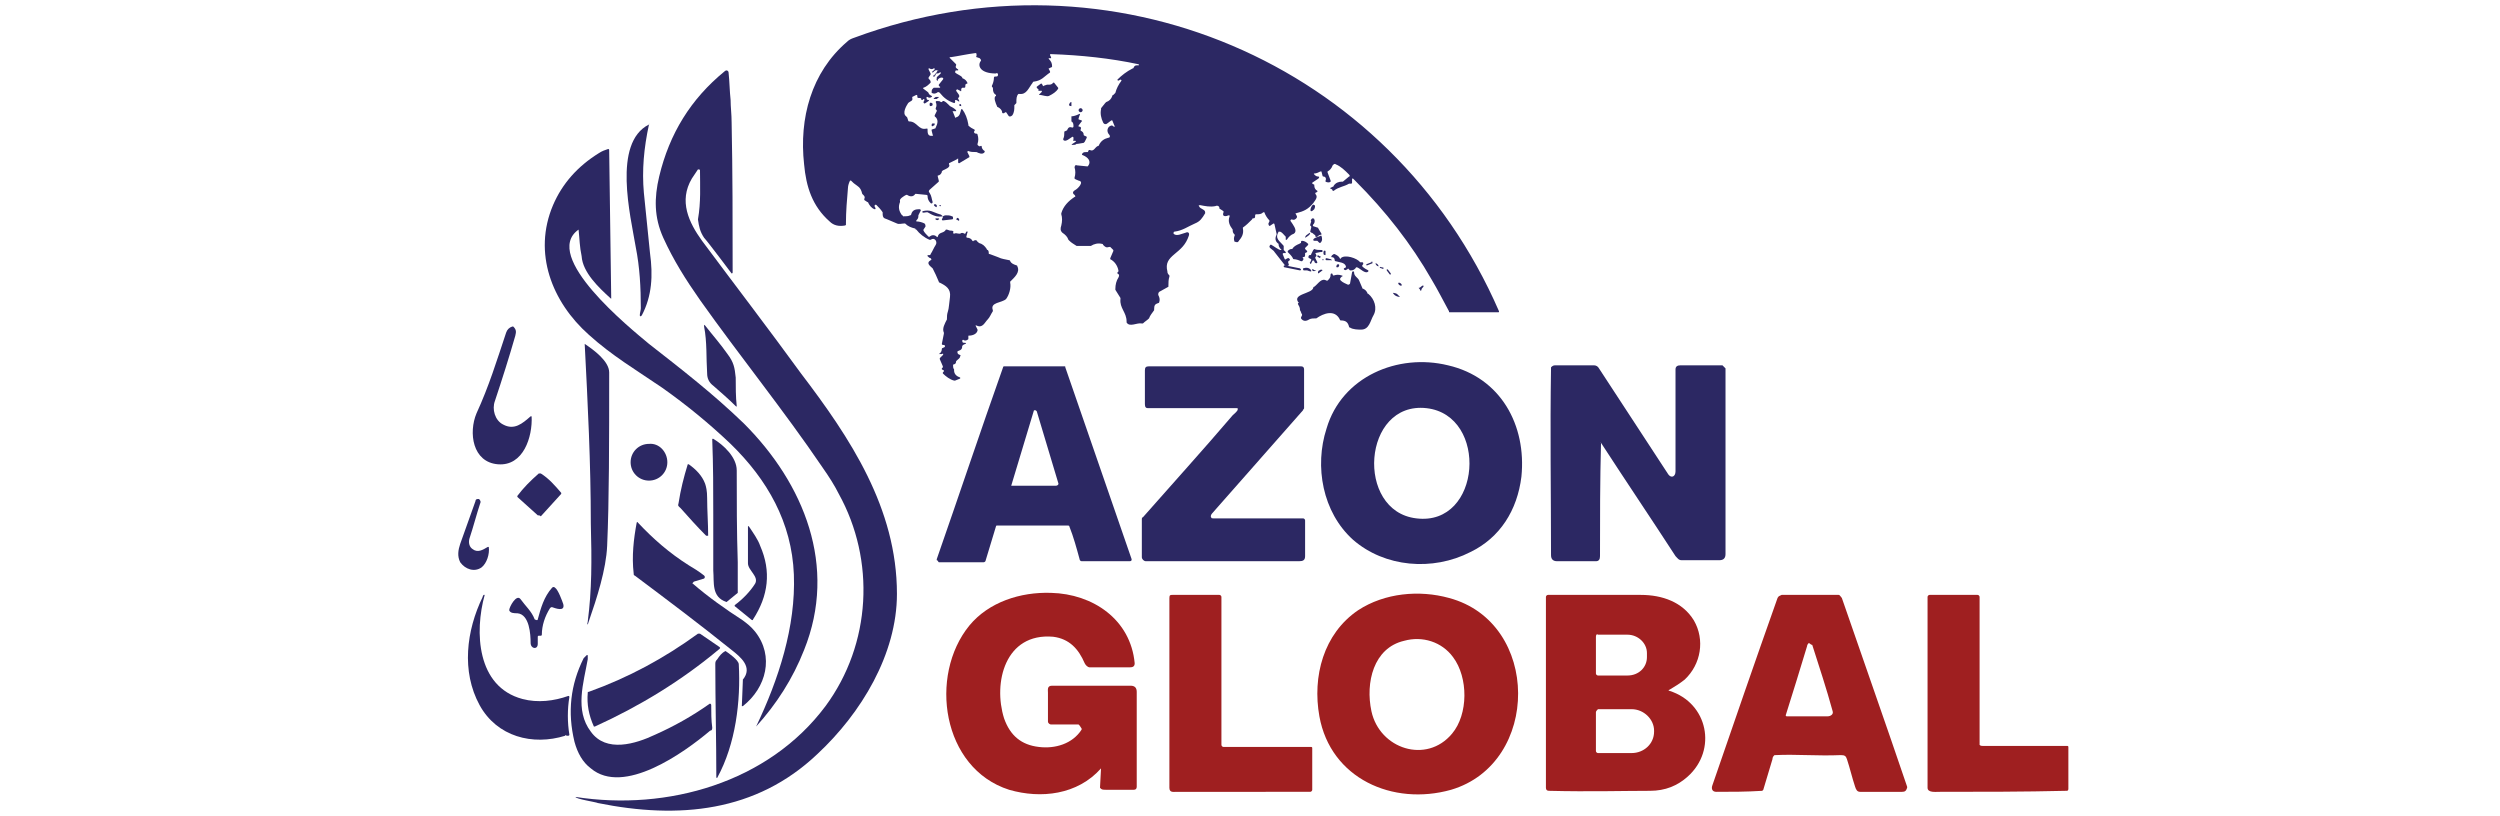 <?xml version="1.0" encoding="utf-8"?>
<!-- Generator: Adobe Illustrator 24.3.0, SVG Export Plug-In . SVG Version: 6.00 Build 0)  -->
<svg version="1.1" id="Layer_1" xmlns="http://www.w3.org/2000/svg" xmlns:xlink="http://www.w3.org/1999/xlink" x="0px" y="0px"
	 viewBox="0 0 245 80" style="enable-background:new 0 0 245 80;" xml:space="preserve">
<style type="text/css">
	.st0{fill:#2C2863;}
	.st1{fill:#9F1F20;}
</style>
<g>
	<path class="st0" d="M91.9,6.9c-0.3-0.1-0.4,0.2-0.5,0.2c-0.1,0-0.1-0.1,0-0.1l0.2-0.2c0,0,0-0.1,0-0.1c0,0-0.1,0-0.1,0
		c-0.1,0.1-0.3,0.1-0.4,0c0,0,0,0-0.1,0c0,0,0,0,0,0.1l0.2,0.4c0,0,0,0.1,0,0.1l-0.2,0.3c0,0,0,0.1,0,0.1c0.1,0.1,0.2,0.2,0.2,0.3
		c0,0,0,0.1,0,0.1c-0.2,0.2-0.4,0.4-0.7,0.5c0,0-0.1,0,0,0.1L90.9,9c0,0,0.1,0.1,0.1,0.1c0,0.1,0.1,0.2,0.3,0.3c0,0,0.1,0.1,0,0.1
		c-0.1,0.1-0.3,0.1-0.4,0c0,0-0.1,0-0.1,0c0,0.2,0,0.3,0.2,0.3c0,0,0.1,0.1,0,0.1l-0.3,0.2c-0.1,0.1-0.2,0-0.2-0.1l0.1-0.2
		c0-0.1-0.1-0.1-0.1-0.1l-0.1,0.1c0,0-0.1,0-0.1,0c0-0.2-0.1-0.2-0.3-0.2c0,0-0.1,0-0.1-0.1V9.4c0,0,0-0.1-0.1-0.1l-0.4,0.2
		c0,0,0,0,0,0.1c0.1,0.3-0.2,0.3-0.4,0.5c-0.2,0.3-0.6,1-0.2,1.3c0,0,0.1,0.1,0.1,0.1l0.1,0.3c0,0,0,0.1,0.1,0.1
		c0.8,0,0.9,0.9,1.7,0.7c0.1,0,0.1,0,0.1,0.1c0,0.3,0,0.7,0.5,0.6c0,0,0.1,0,0-0.1l-0.1-0.4c0,0,0,0,0-0.1l0.3-0.1
		c0,0,0.1,0,0.1-0.1c0.2-0.4,0.3-0.8-0.1-1.1c0,0,0-0.1,0-0.1l0.2-0.4c0,0,0-0.1,0-0.1l-0.1-0.1c0,0,0-0.1,0-0.1
		c0.1-0.2,0.1-0.4,0-0.6c0,0,0-0.1,0.1-0.1c0.2,0,0.3,0,0.4,0.1c0,0,0.1,0,0.1,0l0.1-0.1c0,0,0.1,0,0.1,0c0.2,0.1,0.3,0.2,0.5,0.4
		c0,0,0.1,0.1,0.1,0.1c0.2,0.1,0.4,0.2,0.6,0.4c0,0,0,0.1,0,0.1l-0.3,0c0,0-0.1,0,0,0.1l0.2,0.5c0,0,0,0.1,0.1,0
		c0.4-0.1,0.4-0.5,0.5-0.8c0,0,0.1,0,0.1,0c0.3,0.4,0.5,0.9,0.6,1.5c0,0,0,0.1,0,0.1c0.2,0.2,0.4,0.3,0.6,0.4c0,0,0.1,0.1,0,0.1
		c-0.1,0.2,0,0.3,0.2,0.3c0,0,0.1,0,0.1,0.1c0.1,0.3,0.1,0.6,0,0.9c0,0,0,0.1,0,0.1c0.1,0.1,0.2,0.2,0.3,0.1c0,0,0.1,0,0.1,0
		c0,0.2,0.1,0.4,0.3,0.5c0,0,0,0.1,0,0.1c-0.2,0.3-0.6,0.1-0.8,0c0,0-0.1,0-0.1,0c-0.2,0-0.5,0-0.7-0.1c0,0-0.1,0-0.1,0.1l0.2,0.4
		c0,0,0,0.1,0,0.1l-1,0.6c0,0-0.1,0-0.1-0.1l0-0.3c0-0.1,0-0.1-0.1,0L93,16c0,0,0,0.1,0,0.1c0.2,0.3-0.4,0.5-0.6,0.6
		c0,0-0.1,0.1-0.1,0.1c0,0.2-0.2,0.4-0.4,0.4c0,0,0,0,0,0.1l0.1,0.4c0,0.1,0,0.1,0,0.1l-0.9,0.8c-0.1,0.1-0.1,0.2,0,0.3
		c0.2,0.3,0.2,0.6,0.3,0.9c0,0.1-0.1,0.2-0.2,0.1c-0.2-0.2-0.3-0.4-0.3-0.7c0,0,0-0.1-0.1-0.1L89.8,19c0,0-0.1,0-0.1,0
		c-0.2,0.3-0.5,0.3-0.8,0.1c0,0-0.1,0-0.1,0c-0.2,0.1-0.7,0.4-0.6,0.6c0,0,0,0.1,0,0.1c-0.2,0.5-0.1,0.9,0.2,1.3c0,0,0.1,0,0.1,0.1
		c0.3,0,0.5,0,0.7-0.1c0,0,0.1,0,0.1-0.1c0.1-0.4,0.4-0.5,0.8-0.5c0.1,0,0.2,0.1,0.1,0.2L90,21.1c0,0,0,0.1,0,0.1
		c0,0.2-0.1,0.3-0.2,0.4c0,0,0,0.1,0,0.1c0.3,0,0.6,0.1,0.8,0.2c0.1,0.1,0.1,0.2,0.1,0.3l-0.2,0.3c0,0,0,0.1,0,0.1
		c0.1,0.2,0.3,0.4,0.5,0.6c0,0,0.1,0,0.1,0c0.2-0.2,0.5-0.2,0.7,0c0,0.1,0.1,0,0.1,0c0.1-0.5,0.6-0.3,0.8-0.7c0,0,0.1,0,0.1,0
		l0.3,0.1c0,0,0.1,0,0.1,0c0.2,0,0.3,0.1,0.2,0.2c0,0,0,0.1,0.1,0.1c0.2-0.1,0.3,0,0.5,0c0,0,0.1,0,0.1,0c0.1-0.1,0.3-0.1,0.4,0
		c0,0,0.1,0,0.1,0l0.1-0.2c0,0,0,0,0.1,0l0,0c0,0,0.1,0,0,0.1l-0.1,0.4c0,0,0,0.1,0.1,0.1c0.2,0,0.4,0.1,0.5,0.3c0,0,0.1,0.1,0.1,0
		c0.2-0.1,0.3-0.1,0.4,0.1c0,0,0.1,0,0.1,0.1c0.4,0.1,0.6,0.3,0.8,0.6c0,0,0,0.1,0.1,0.1c0.1,0.1,0.1,0.2,0.1,0.3
		c0,0.1,0,0.1,0.1,0.1c0.3,0.1,0.5,0.2,0.8,0.3c0.4,0.2,0.7,0.2,1.1,0.3c0,0,0.1,0,0.1,0.1c0.1,0.2,0.3,0.3,0.6,0.4
		c0,0,0.1,0,0.1,0.1c0.3,0.6-0.3,1.1-0.7,1.5c0,0,0,0.1,0,0.1c0.1,0.5-0.1,1.2-0.4,1.6c-0.4,0.4-1.6,0.3-1.3,1.1c0,0,0,0.1,0,0.1
		c-0.2,0.3-0.3,0.6-0.5,0.8c-0.3,0.3-0.5,0.9-1.1,0.6c0,0-0.1,0-0.1,0l0.2,0.4c0,0,0,0.1,0,0.1c-0.1,0.4-0.6,0.5-0.9,0.5
		c0,0,0,0,0,0l0,0.3c0,0,0,0.1-0.1,0.1c-0.1,0.1-0.3,0.1-0.4,0c0,0-0.1,0-0.1,0.1c0,0.2,0.1,0.2,0.3,0.2c0.1,0,0.1,0.1,0,0.1
		l-0.2,0.1c0,0-0.1,0.1-0.1,0.1c0,0.3-0.1,0.4-0.4,0.5c-0.1,0-0.1,0.2,0,0.3l0.2,0.1c0,0,0.1,0.1,0,0.1c0,0.2-0.2,0.3-0.3,0.4
		c0,0-0.1,0.1-0.1,0.1c0,0.2-0.1,0.3-0.2,0.3c0,0-0.1,0-0.1,0.1c0,0.1,0,0.3,0.1,0.4c0,0,0,0.1,0,0.1c0,0.4,0.3,0.6,0.6,0.7
		c0,0,0,0.1,0,0.1l-0.5,0.2c0,0-0.1,0-0.1,0c-0.4-0.1-0.8-0.4-1.1-0.7c0,0,0-0.1,0-0.1l0.1-0.1c0,0,0-0.1,0-0.1l-0.2-0.1
		c0,0,0-0.1,0-0.1l0.1-0.1c0,0,0,0,0-0.1l-0.3-0.7c0,0,0-0.1,0-0.1l0.3-0.3c0.1-0.1,0-0.2-0.1-0.1L92,34.7c0,0,0,0,0,0c0,0,0,0,0,0
		c0,0,0,0,0,0c0.2-0.1,0.3-0.3,0.3-0.5c0,0,0-0.1,0.1-0.1l0.2-0.1c0,0,0-0.1,0-0.1c0-0.1-0.1-0.1-0.2-0.1c0,0-0.1,0-0.1-0.1l0.2-1
		c0,0,0-0.1,0-0.1c-0.2-0.4,0.1-0.9,0.3-1.3c0,0,0-0.1,0-0.1c0-0.2,0-0.4,0.1-0.7c0.1-0.3,0.1-0.7,0.2-1.4c0.1-0.8-0.4-1.1-1-1.4
		c0,0-0.1,0-0.1-0.1c-0.2-0.5-0.4-0.9-0.6-1.3c-0.2-0.2-0.7-0.5-0.2-0.8c0.1,0,0.1-0.1,0-0.2c-0.1,0-0.2-0.1-0.3-0.2
		c0,0,0-0.1,0-0.1l0.2,0c0,0,0.1,0,0.1-0.1c0.2-0.3,0.3-0.6,0.5-0.9c0.2-0.3-0.1-0.8-0.5-0.5c0,0-0.1,0-0.1,0c-0.5-0.2-1-0.6-1.3-1
		c0,0-0.1,0-0.1-0.1c-0.4-0.1-0.7-0.2-1-0.5c0,0-0.1,0-0.1,0c-0.2,0-0.5,0.1-0.7,0c-0.5-0.2-0.9-0.4-1.2-0.5
		c-0.2-0.1-0.2-0.3-0.2-0.5c0,0,0-0.1,0-0.1c-0.2-0.3-0.4-0.5-0.6-0.7c-0.1-0.1-0.2,0-0.2,0.1l0.1,0.2c0,0.1,0,0.1-0.1,0.1
		c-0.3-0.1-0.5-0.4-0.6-0.6c0,0,0-0.1-0.1-0.1l-0.3-0.2c0,0,0-0.1,0-0.1c0.1-0.2,0-0.3-0.1-0.4c0,0,0,0-0.1-0.1
		c-0.1-0.4-0.2-0.6-0.5-0.8c-0.3-0.2-0.4-0.3-0.6-0.5c0,0-0.1,0-0.1,0c-0.1,0.2-0.2,0.5-0.2,0.7c-0.1,1.2-0.2,2.3-0.2,3.5
		c0,0.1,0,0.2,0,0.3c0,0.1,0,0.1,0,0l0-0.1c0,0-0.1-0.1-0.1,0c-0.6,0.1-1.1,0-1.5-0.4c-1.7-1.5-2.3-3.4-2.5-5.6
		c-0.5-4.5,0.7-9,4.2-12c0.2-0.2,0.4-0.3,0.7-0.4c25.1-9.3,52.6,2.4,63.2,26.8c0,0.1,0,0.1-0.1,0.1l-4.7,0c-0.1,0-0.1,0-0.1-0.1
		c-0.6-1.1-1.1-2.1-1.7-3.1c-2-3.5-4.5-6.7-7.5-9.7c-0.1-0.1-0.2-0.2-0.2-0.2c0,0-0.1,0-0.1,0v0.4c0,0,0,0.1-0.1,0.1
		c0,0-0.1,0-0.1,0c0,0-0.1,0-0.1,0c-0.5,0.3-1,0.3-1.5,0.7c0,0-0.1,0-0.1,0c0-0.1-0.1-0.2-0.2-0.2c0,0-0.1-0.1,0-0.1l0.2-0.1
		c0,0,0.1,0,0.1-0.1c0.2-0.3,0.5-0.4,0.8-0.4c0,0,0.1,0,0.1,0l0.6-0.5c0.1,0,0.1-0.1,0-0.2c-0.4-0.4-0.8-0.8-1.3-1
		c-0.1-0.1-0.2,0-0.3,0.1c-0.1,0.3-0.3,0.5-0.5,0.6c0,0,0,0.1,0,0.1l0.3,0.8c0,0,0,0.1,0,0.1c-0.1,0.1-0.3,0.1-0.5,0c0,0,0,0,0-0.1
		c0.1-0.2,0-0.4-0.2-0.4c0,0-0.1,0-0.1-0.1l-0.1-0.4c0,0-0.1,0-0.1,0c-0.2,0.1-0.4,0.2-0.6,0.2c0,0-0.1,0,0,0.1
		c0.1,0.1,0.2,0.2,0.4,0.2c0.1,0,0.1,0.1,0,0.2l-0.6,0.4c0,0,0,0.1,0,0.1l0.2,0.1c0,0,0,0.1,0,0.1c0,0.2,0.1,0.4,0.3,0.5
		c0,0,0,0.1,0,0.1l-0.2,0.1c0,0,0,0,0,0.1c0.3,0.3,0,0.6-0.2,0.9c-0.5,0.6-0.9,0.8-1.7,1c0,0-0.1,0,0,0.1l0.1,0.2c0,0,0,0.1,0,0.1
		c-0.1,0.2-0.3,0.3-0.5,0.2c-0.1,0-0.2,0.1-0.1,0.2c0.2,0.3,0.6,0.8,0.4,1.1c0,0,0,0-0.1,0.1c-0.3,0.1-0.5,0.3-0.7,0.6
		c0,0-0.1,0-0.1,0v-0.2c0,0,0-0.1,0-0.1c-0.2-0.2-0.4-0.5-0.6-0.5c0,0-0.1,0-0.1,0c-0.4,0.7,0.1,0.9,0.5,1.4c0,0,0,0.1,0,0.1l0,0.2
		c0,0,0,0.1,0,0.1c0.1,0.1,0.1,0.1,0.2,0.2c0,0,0,0.1,0,0.1h-0.2c0,0-0.1,0-0.1,0.1l0.2,0.5c0,0,0.1,0.1,0.1,0l0.2-0.1
		c0,0,0,0,0.1,0l0.1,0.1c0,0,0,0.1,0,0.1c-0.2,0.1-0.2,0.2-0.1,0.4c0,0,0,0.1,0,0.1l-0.2,0.1c0,0-0.1,0-0.1,0
		c-0.4-0.5-0.7-0.9-1.1-1.4c-0.1-0.2-0.4-0.3-0.5-0.5c0-0.1,0.1-0.3,0.2-0.2c0.2,0.1,0.7,0.5,0.9,0.5c0.1,0,0.1-0.1,0-0.1
		c-0.1-0.1-0.2-0.3-0.2-0.4c0,0,0-0.1,0-0.1c-0.3-0.2-0.4-0.5-0.2-0.9c0,0,0-0.1,0-0.1l-0.2-0.9c0-0.1-0.1-0.1-0.1-0.1l-0.3,0.2
		c-0.1,0.1-0.2,0-0.2-0.2l0.1-0.2c0,0,0-0.1,0-0.1c-0.2-0.2-0.4-0.5-0.5-0.8c0,0-0.1,0-0.1,0c-0.2,0.2-0.4,0.2-0.7,0.2
		c0,0-0.1,0-0.1,0.1c0,0.2,0,0.3-0.2,0.3c0,0-0.1,0-0.1,0.1c-0.3,0.3-0.6,0.6-0.9,0.8c0,0,0,0.1,0,0.1c0.1,0.5-0.1,0.9-0.5,1.3
		c0,0-0.1,0-0.1,0c-0.1-0.2-0.2-0.4-0.2-0.6c0,0,0-0.1,0-0.1c-0.1-0.1-0.2-0.2-0.2-0.4c0,0,0-0.1,0-0.1c-0.3-0.4-0.5-0.8-0.3-1.3
		c0-0.1,0-0.1-0.1-0.1c-0.2,0.1-0.7,0.2-0.5-0.3c0,0,0-0.1,0-0.1l-0.3-0.2c0,0-0.1,0-0.1-0.1c0-0.2-0.2-0.3-0.4-0.2
		c-0.5,0.1-1,0-1.5-0.1c-0.1,0-0.2,0.1-0.1,0.1c0.1,0.3,0.6,0.3,0.6,0.6c0,0,0,0.1,0,0.1c-0.3,0.5-0.5,0.8-1,1
		c-0.7,0.3-1.2,0.7-2,0.8c-0.1,0-0.1,0.1-0.1,0.2c0.3,0.3,0.8,0,1.2-0.1c0.2-0.1,0.4,0,0.3,0.3c-0.3,0.9-0.8,1.3-1.4,1.8
		c-0.6,0.5-0.9,0.9-0.7,1.7c0,0.1,0,0.2,0.2,0.4c0,0,0,0.1,0,0.1c-0.1,0.3-0.1,0.6-0.1,0.9c0,0,0,0.1,0,0.1l-0.9,0.5
		c-0.1,0.1-0.1,0.2-0.1,0.3c0.1,0.2,0.2,0.4,0.1,0.7c0,0,0,0.1-0.1,0.1c-0.3,0.1-0.4,0.2-0.4,0.6c0,0,0,0.1,0,0.1
		c-0.2,0.3-0.4,0.5-0.5,0.8c-0.2,0.2-0.4,0.3-0.6,0.5c0,0-0.1,0-0.1,0c-0.5-0.1-1.2,0.4-1.5-0.1c0,0,0-0.1,0-0.1
		c0-0.9-0.7-1.3-0.6-2.2c0,0,0,0,0-0.1l-0.5-0.8c0,0,0-0.1,0-0.1c0-0.4,0.1-0.8,0.3-1.1c0.1-0.2,0.1-0.3-0.1-0.4c0,0,0-0.1,0-0.1
		l0.1-0.1c0,0,0-0.1,0-0.1c-0.1-0.5-0.4-0.9-0.8-1.1c0,0,0-0.1,0-0.1l0.3-0.7c0,0,0-0.1,0-0.1l-0.3-0.3c0,0-0.1,0-0.1,0
		c-0.3,0.1-0.4,0-0.6-0.2c0,0,0-0.1-0.1-0.1c-0.4-0.1-0.8,0-1.1,0.2c0,0-0.1,0-0.1,0l-1.2,0c0,0-0.1,0-0.1,0
		c-0.3-0.2-0.5-0.3-0.7-0.5c0,0,0,0-0.1-0.1c-0.1-0.3-0.3-0.5-0.6-0.7c-0.2-0.2-0.2-0.4-0.1-0.7c0.1-0.4,0.1-0.8,0-1.1
		c0,0,0-0.1,0-0.1c0.2-0.7,0.7-1.2,1.3-1.6c0.1,0,0.1-0.1,0-0.2c-0.3-0.2-0.1-0.4,0.1-0.5c0.2-0.1,0.9-0.8,0.3-0.9
		c-0.2-0.1-0.3-0.1-0.4-0.2c0,0,0-0.1,0-0.1c0.1-0.3,0.1-0.7,0-1c0-0.1,0.1-0.3,0.2-0.2l1,0.1c0,0,0.1,0,0.1,0
		c0.4-0.5,0-0.9-0.5-1.1c-0.1,0-0.1-0.1,0-0.2c0.1-0.1,0.2-0.1,0.4-0.1c0,0,0.1,0,0.1,0l0.1-0.2c0,0,0,0,0.1,0
		c0.4,0.2,0.5-0.3,0.8-0.4c0,0,0.1,0,0.1-0.1c0.2-0.4,0.5-0.6,0.9-0.7c0.2,0,0.2-0.2,0.1-0.3c-0.3-0.3-0.2-0.8,0.2-0.9
		c0,0,0.1,0,0.1,0c0.1,0.1,0.1,0.1,0.2,0.1c0.1,0,0.1,0,0-0.1l-0.2-0.5c0,0-0.1,0-0.1,0l-0.4,0.3c-0.1,0.1-0.3,0.1-0.4-0.1
		c-0.2-0.4-0.3-0.9-0.2-1.3c0,0,0-0.1,0-0.1l0.4-0.5c0,0,0.1-0.1,0.1-0.1c0.3-0.1,0.5-0.3,0.6-0.6c0,0,0-0.1,0.1-0.1l0.1-0.1
		c0,0,0.1-0.1,0.1-0.1c0.1-0.4,0.3-0.8,0.6-1.2c0,0,0-0.1-0.1-0.1l-0.2,0.1c-0.1,0-0.1-0.1-0.1-0.1c0.4-0.4,0.9-0.8,1.5-1.1
		c0,0,0.1,0,0.1-0.1c0.1-0.2,0.2-0.2,0.4-0.2c0,0,0.1,0,0.1,0l0,0c0,0,0-0.1,0-0.1c-2.8-0.6-5.7-0.9-8.6-1c-0.1,0-0.1,0-0.1,0.1
		l0.1,0.2c0,0,0,0.1,0,0.1l-0.2,0c0,0-0.1,0,0,0.1c0.2,0.2,0.3,0.4,0.3,0.7c0,0,0,0.1-0.1,0.1l-0.2,0.1c0,0-0.1,0,0,0.1l0.1,0.2
		c0,0,0,0.1,0,0.1c-0.6,0.4-0.8,0.8-1.6,0.9c0,0-0.1,0-0.1,0.1c-0.4,0.5-0.6,1.2-1.3,1.1c0,0-0.1,0-0.1,0c-0.2,0.2-0.2,0.5-0.2,0.8
		c0,0,0,0.1,0,0.1l-0.2,0.2c0,0,0,0.1,0,0.1c0,0.3,0,0.6-0.2,0.9c-0.1,0.1-0.3,0.2-0.4,0l-0.2-0.3c0,0-0.1,0-0.1,0
		c-0.1,0.1-0.1,0.1-0.2,0.1c0,0-0.1,0-0.1-0.1c0-0.2-0.2-0.4-0.4-0.5c0,0-0.1,0-0.1-0.1c-0.1-0.2-0.4-0.9-0.1-1c0,0,0-0.1,0-0.1
		c-0.2-0.1-0.3-0.3-0.3-0.6c0,0,0-0.1,0-0.1l-0.1-0.1c0,0,0-0.1,0-0.1c0.1-0.2,0.2-0.5,0.2-0.8c0,0,0-0.1,0.1-0.1
		c0.2,0,0.3,0,0.3-0.2c0-0.1-0.1-0.2-0.2-0.1C96,7.2,95.8,6.4,96.1,6c0.1-0.1,0-0.2-0.1-0.3l-0.3-0.1c0,0-0.1,0,0-0.1l0-0.2
		c0,0,0-0.1-0.1-0.1c-0.8,0.1-1.7,0.3-2.4,0.4c-0.1,0-0.1,0-0.1,0c0,0-0.1,0.1,0,0.1l0.6,0.6c0,0,0,0.1,0,0.1
		c-0.1,0.2,0,0.3,0.2,0.4c0,0,0,0.1,0,0.1l-0.2,0c-0.1,0-0.1,0.2-0.1,0.2c0.2,0.2,0.6,0.3,0.7,0.5c0,0,0,0.1,0.1,0.1
		c0.2,0.1,0.3,0.2,0.4,0.4c0,0,0,0.1,0,0.1c-0.2,0-0.2,0.1-0.2,0.3c0,0,0,0.1-0.1,0.1l-0.2,0c0,0,0,0-0.1,0.1l0,0.2c0,0,0,0.1-0.1,0
		l-0.2-0.1c-0.1-0.1-0.2,0-0.2,0.1c0.1,0.2,0.5,0.5,0.2,0.7c0,0,0,0.1,0,0.1c0,0,0.1,0.1,0.1,0.2c0,0.1,0,0.1-0.1,0l-0.2-0.1
		c0,0-0.1,0-0.1,0l0,0.2c0,0.1-0.1,0.1-0.1,0.1c-0.6-0.2-1-0.5-1.4-1c-0.1-0.1-0.2-0.1-0.3,0c-0.2,0.1-0.3,0.1-0.5,0
		c0,0,0-0.1,0-0.1c0-0.1,0-0.2,0.1-0.3c0,0,0.1-0.1,0.1-0.1l0.6,0c0,0,0.1-0.1,0-0.1l-0.1-0.1c0,0,0-0.1,0-0.1l0.4-0.5
		c0.1-0.1,0-0.2-0.1-0.2c-0.2,0-0.3,0.1-0.4,0.2C92,8,91.7,7.9,91.8,7.7c0,0,0-0.1,0-0.1c0-0.1,0.5-0.4,0.4-0.5c0,0-0.1,0-0.1,0
		c-0.1,0.1-0.2,0.1-0.3,0.1c0,0-0.1,0-0.1,0.1c0,0.1-0.1,0.1-0.1,0.2c0,0-0.1,0-0.1,0c-0.1,0-0.1-0.1,0-0.1c0,0,0.1,0,0.1-0.1
		C91.7,7.2,91.8,7.1,91.9,6.9C92,7,92,6.9,91.9,6.9L91.9,6.9z"/>
	<path class="st0" d="M68.6,16.7c0-0.1-0.1-0.1-0.2-0.1c-0.2,0.3-0.4,0.6-0.6,0.9c-1.3,2.2-0.3,4.3,1,6.1c3.2,4.3,6.5,8.6,9.7,13
		c4.8,6.3,9.4,13.2,9.4,21.6c0,5.9-3.5,11.7-7.8,15.7c-6,5.7-13.6,6.4-21.5,4.8c-0.2-0.1-2.2-0.4-2.2-0.6c0,0,0,0,0,0
		c9,1.4,18.9-1.4,24.5-8.9c4.5-6.1,4.9-14.3,1.3-20.8c-0.4-0.8-0.9-1.6-1.6-2.6c-3.8-5.6-8.1-10.9-12-16.4c-1.4-2-2.6-3.9-3.6-6.1
		c-0.9-2-0.9-3.9-0.4-6c1-4.2,3.1-7.6,6.4-10.3c0.1-0.1,0.2-0.1,0.2-0.1c0.1,0,0.2,0.1,0.2,0.2c0.1,0.9,0.1,1.8,0.2,2.7
		c0,0.7,0.1,1.4,0.1,2.2c0.1,4.9,0.1,9.8,0.1,14.7c0,0,0,0.1-0.1,0.1c0,0-2.4-3.2-2.7-3.5c-0.4-0.6-0.5-1.1-0.6-1.8
		C68.7,19.8,68.6,18.2,68.6,16.7L68.6,16.7z"/>
	<path class="st0" d="M101.7,8.7l-0.1-0.1c0,0,0-0.1,0-0.1l0.4-0.3c0,0,0.1,0,0.1,0l0.1,0.2c0,0,0.1,0.1,0.1,0l0.3-0.1
		c0,0,0.1,0,0.1,0c0.2,0,0.4,0,0.5-0.2c0,0,0.1,0,0.1,0l0.4,0.5c0,0,0,0.1,0,0.1c-0.2,0.3-0.5,0.5-0.9,0.7c-0.2,0.1-0.7-0.1-0.9-0.1
		c-0.1,0-0.1-0.1,0-0.1l0.2-0.2c0,0,0-0.1,0-0.1l-0.3,0c0,0-0.1,0,0-0.1L101.7,8.7C101.7,8.8,101.7,8.8,101.7,8.7L101.7,8.7z"/>
	<path class="st0" d="M92,9.5c0,0.1-0.1,0.1-0.2,0.2c-0.1,0-0.2,0-0.3,0c0-0.1,0.1-0.1,0.2-0.2C91.8,9.5,91.9,9.5,92,9.5L92,9.5z"/>
	<path class="st0" d="M105,10.4C105,10.4,104.9,10.4,105,10.4L105,10.4c-0.2,0-0.3-0.1-0.2-0.2l0,0c0-0.1,0.1-0.2,0.2-0.2l0,0
		c0,0,0,0,0,0.1L105,10.4L105,10.4z"/>
	<path class="st0" d="M91.2,10.4c-0.1,0-0.1-0.1-0.1-0.2c0-0.1,0.1-0.2,0.2-0.1c0.1,0,0.1,0.1,0.1,0.2
		C91.4,10.3,91.3,10.4,91.2,10.4L91.2,10.4z"/>
	<path class="st0" d="M94.2,10.4C94.2,10.4,94.1,10.4,94.2,10.4c-0.2,0-0.2-0.1-0.2-0.1c0-0.1,0.1-0.1,0.1-0.1
		C94.2,10.2,94.2,10.3,94.2,10.4L94.2,10.4z"/>
	<path class="st0" d="M106.1,10.8c0,0.1-0.1,0.2-0.2,0.2c-0.1,0-0.2-0.1-0.2-0.2c0-0.1,0.1-0.2,0.2-0.2
		C106,10.6,106.1,10.7,106.1,10.8L106.1,10.8z"/>
	<path class="st0" d="M105.2,13.5c0-0.1-0.1-0.1-0.1-0.1c-0.2,0.1-0.7,0.6-0.9,0.3c0,0,0-0.1,0-0.1c0.1-0.2,0.1-0.4,0.1-0.6
		c0,0,0-0.1,0-0.1l0.2-0.1c0,0,0.1,0,0.1-0.1c0.1-0.2,0.2-0.3,0.5-0.2c0,0,0.1,0,0.1-0.1c0-0.2,0-0.4-0.2-0.5c0,0,0-0.1,0-0.1l0-0.4
		c0,0,0,0,0,0c0.2,0,0.5-0.1,0.7-0.2c0.1-0.1,0.2,0,0.1,0.1l-0.1,0.3c0,0,0,0.1,0,0.1l0.3,0.1c0,0,0.1,0.1,0,0.1l-0.3,0.4
		c0,0,0,0.1,0,0.1c0.2,0,0.3,0.1,0.2,0.3c0,0,0,0.1,0,0.1c0.2,0.1,0.3,0.2,0.3,0.4c0,0,0,0.1,0.1,0.1l0.2,0.1c0,0,0,0,0,0.1
		l-0.2,0.4c0,0-0.1,0.1-0.1,0.1l-0.6,0.1c0,0-0.1,0-0.1,0c-0.1,0.1-0.2,0.1-0.4,0.1c-0.1,0-0.1-0.1,0-0.1l0.3-0.2c0.1,0,0-0.1,0-0.1
		l-0.2,0c0,0-0.1-0.1,0-0.1C105.2,13.6,105.2,13.6,105.2,13.5L105.2,13.5z"/>
	<path class="st0" d="M91.6,12.1c0,0.1,0,0.2-0.1,0.2c-0.1,0.1-0.2,0.1-0.2,0c0-0.1,0-0.2,0.1-0.2C91.4,12.1,91.5,12.1,91.6,12.1
		L91.6,12.1z"/>
	<path class="st0" d="M63.6,12.2c-0.5,2.3-0.7,4.5-0.5,6.7c0.2,2,0.4,3.9,0.6,5.9c0.3,2.2,0.2,4.2-0.8,6.1c0,0,0,0-0.1,0.1l0,0
		c0,0-0.1,0-0.1-0.1c0-0.2,0.1-0.5,0.1-0.7c0-2-0.1-4-0.5-6C61.8,21.2,60,14,63.6,12.2C63.6,12.1,63.7,12.1,63.6,12.2L63.6,12.2z"/>
	<path class="st0" d="M56.7,22.5c-3.7,2.6,5.1,9.7,6.9,11.2c3.2,2.5,6.3,4.9,9.3,7.8c5.9,5.9,9.2,14,5.9,22.2
		c-1.1,2.8-2.7,5.3-4.7,7.5c0,0,0,0,0,0c0,0,0,0,0,0c2.2-4.6,3.9-9.8,3.7-14.9c-0.2-5.1-2.6-9.3-6.2-12.8c-2.1-2-4.3-3.8-6.7-5.5
		c-2.5-1.7-5-3.2-7.2-5.2c-3.6-3.2-5.5-8-3.5-12.7c0.9-2.1,2.4-3.8,4.5-5.1c0.3-0.2,0.6-0.3,0.9-0.4c0,0,0.1,0,0.1,0.1l0.2,14.5
		c0,0.1,0,0.1-0.1,0c-1.1-1-2.7-2.5-2.8-4.1C56.8,24.2,56.8,23.4,56.7,22.5C56.7,22.5,56.7,22.5,56.7,22.5L56.7,22.5z"/>
	<path class="st0" d="M91.8,20.3c0,0-0.1,0-0.2-0.1c-0.1-0.1-0.1-0.1,0-0.2c0,0,0.1,0,0.2,0.1C91.8,20.2,91.8,20.3,91.8,20.3
		L91.8,20.3z"/>
	<path class="st0" d="M92.2,20.2c0,0-0.1,0-0.1,0c0,0-0.1-0.1,0-0.1c0,0,0.1,0,0.1,0C92.2,20.2,92.2,20.2,92.2,20.2L92.2,20.2z"/>
	<path class="st0" d="M128.5,20.7c-0.1,0-0.1-0.2,0-0.4c0.1-0.2,0.2-0.3,0.3-0.2c0.1,0,0.1,0.2,0,0.4
		C128.7,20.6,128.6,20.7,128.5,20.7L128.5,20.7z"/>
	<path class="st0" d="M92.7,21.1c0.2,0,0.4,0,0.6,0.1c0.1,0,0.1,0.1,0.1,0.2c0,0.1-0.1,0.1-0.1,0.1l-0.9,0.1c-0.1,0-0.1-0.1-0.1-0.1
		l0.1-0.2c0,0,0-0.1,0-0.1c-0.6,0.1-1-0.1-1.5-0.4c0,0-0.1,0-0.1,0c-0.1,0-0.4,0.1-0.4,0c0,0,0-0.1,0-0.1c0.8-0.2,1,0.1,1.7,0.3
		c0.1,0,0.2,0.1,0.3,0.2C92.6,21.1,92.6,21.1,92.7,21.1L92.7,21.1z"/>
	<path class="st0" d="M93.7,21.5C93.7,21.5,93.6,21.4,93.7,21.5c0.1-0.2,0.2-0.2,0.3,0c0,0.1,0,0.2-0.1,0.1L93.7,21.5L93.7,21.5z"/>
	<path class="st0" d="M91.7,21.5c-0.1,0,0-0.1,0-0.1l0.3,0c0,0,0.1,0.1,0,0.1C91.9,21.6,91.8,21.6,91.7,21.5L91.7,21.5z"/>
	<path class="st0" d="M128.5,21.7c-0.1-0.1,0-0.2,0.1-0.3c0.1,0,0.2,0,0.2,0.1c0.1,0.2,0,0.4-0.1,0.5c-0.1,0.1,0,0.2,0.1,0.2
		l0.3,0.1c0,0,0.1,0,0.1,0.1l0.3,0.5c0,0.1,0,0.1,0,0.1c-0.2,0-0.3,0.1-0.4,0.2c0,0-0.1,0.1-0.1,0c-0.1,0-0.1,0-0.1-0.1
		c0,0,0-0.1-0.1-0.1c-0.1-0.1-0.2-0.2-0.3-0.2c0,0-0.1-0.1-0.1-0.1l0.1-0.4c0,0,0-0.1,0-0.1l-0.1-0.1c0,0,0-0.1,0-0.1L128.5,21.7
		C128.5,21.7,128.5,21.7,128.5,21.7L128.5,21.7z"/>
	<path class="st0" d="M128.4,22.8c0,0,0,0.2-0.2,0.3c-0.1,0.1-0.3,0.2-0.3,0.2c0,0,0-0.2,0.2-0.3C128.2,22.9,128.4,22.8,128.4,22.8
		L128.4,22.8z"/>
	<path class="st0" d="M121,23.7c-0.1-0.2-0.1-0.4,0-0.6c0,0,0.1,0,0.1,0l0.3,0.4c0,0,0,0.1,0,0.1c-0.1,0.1-0.1,0.2-0.3,0.1
		C121.1,23.7,121.1,23.7,121,23.7L121,23.7z"/>
	<path class="st0" d="M129,23.6c-0.1,0-0.1,0-0.2,0c0,0-0.1,0-0.1-0.1c0-0.2,0.6-0.3,0.7-0.4c0,0,0.1,0,0.1,0
		c0.1,0.3,0.1,0.5-0.1,0.7c0,0-0.1,0-0.1,0l-0.2-0.2C129.1,23.6,129.1,23.6,129,23.6L129,23.6z"/>
	<path class="st0" d="M127.5,23.8l0-0.1c0,0,0-0.1,0.1-0.1c0.2,0,0.4,0.1,0.6,0.3c0,0,0,0.1,0,0.1c-0.1,0.1-0.2,0.2-0.3,0.3
		c0,0,0,0.1,0,0.1l0.2,0.2c0,0,0,0.1,0,0.1l-0.2,0.1c0,0,0,0.1,0,0.1c0,0.2,0,0.3-0.2,0.3c0,0-0.1,0,0,0.1c0.1,0.1,0,0.2-0.1,0.3
		c0,0-0.1,0-0.1,0c-0.2-0.1-0.5-0.2-0.7-0.2c0,0-0.1,0-0.1-0.1c-0.1-0.2-0.3-0.4-0.5-0.6c0,0,0-0.1,0-0.1c0.1-0.1,0.2-0.2,0.4-0.2
		c0,0,0.1,0,0.1-0.1c0.1-0.1,0.2-0.2,0.4-0.3c0,0,0.1,0,0.1-0.1C127.2,24,127.3,23.9,127.5,23.8C127.5,23.9,127.5,23.9,127.5,23.8
		L127.5,23.8z"/>
	<path class="st0" d="M129.9,25C129.9,25,129.9,25.1,129.9,25L129.9,25c-0.2,0-0.2-0.1-0.2-0.2l0-0.1c0-0.1,0.1-0.2,0.2-0.1l0,0
		c0,0,0,0,0,0.1L129.9,25L129.9,25z"/>
	<path class="st0" d="M128.9,24.8L129,25c0,0,0,0.1,0,0.1l-0.1,0.1c0,0,0,0.1,0,0.1l0.2,0.4c0,0,0,0.1-0.1,0.1
		c-0.1,0-0.2-0.1-0.2-0.2c0-0.1-0.2-0.1-0.2,0l-0.1,0.2c0,0.1-0.1,0.1-0.1,0l0,0c0,0-0.1-0.1,0-0.1l0.1-0.2c0,0,0-0.1,0-0.1
		l-0.2-0.1c-0.1,0-0.1-0.2,0-0.3l0.1,0c0,0,0.1,0,0.1-0.1l0.2-0.4c0,0,0.1-0.1,0.1-0.1c0.2,0.1,0.4,0.1,0.7,0.1c0.1,0,0.1,0,0.1,0.1
		c0,0.1,0,0.1-0.1,0.1c0,0-0.1,0-0.1,0L128.9,24.8C128.9,24.7,128.9,24.8,128.9,24.8L128.9,24.8z"/>
	<path class="st0" d="M132,26.4c-0.1,0.1-0.2,0.1-0.3,0c0,0,0-0.1,0-0.1l0.2-0.1c0,0,0-0.1,0-0.1c-0.1-0.4-0.7-0.4-1-0.5
		c0,0-0.1,0-0.1-0.1c0-0.2-0.1-0.3-0.3-0.3c0,0-0.1,0,0-0.1c0-0.1,0.1-0.1,0.2-0.2c0,0,0.1,0,0.1,0c0.2,0.1,0.4,0.2,0.5,0.4
		c0,0.1,0.1,0.1,0.1,0c0.4-0.4,1.6,0,1.9,0.4c0,0,0.1,0,0.1,0l0.1,0c0,0,0.1,0,0.1,0.1c0,0.1,0,0.1-0.1,0.2c0,0,0,0.1,0,0.1
		c0.2,0.2,0.4,0.3,0.6,0.4c0,0,0,0.1,0,0.1c-0.3,0.3-0.8-0.3-1.1-0.4c0,0-0.1,0-0.1,0c-0.1,0.2-0.3,0.3-0.5,0.3c0,0-0.1,0-0.1,0
		l-0.2-0.2C132.1,26.4,132,26.4,132,26.4L132,26.4z"/>
	<path class="st0" d="M129.4,25.2c0,0.1-0.1,0.1-0.2,0c-0.1,0-0.1-0.1-0.1-0.1c0-0.1,0.1-0.1,0.2,0
		C129.4,25.1,129.5,25.2,129.4,25.2L129.4,25.2z"/>
	<path class="st0" d="M126.3,25.5c0,0-0.1,0-0.2,0c-0.1,0-0.1-0.1-0.1-0.1c0,0,0.1,0,0.2,0C126.3,25.4,126.4,25.4,126.3,25.5
		L126.3,25.5z"/>
	<path class="st0" d="M130.5,25.5C130.5,25.6,130.4,25.6,130.5,25.5l-0.5,0c0,0-0.1,0-0.1-0.1l0,0c0,0,0-0.1,0.1-0.1l0.4,0.1
		C130.5,25.4,130.5,25.5,130.5,25.5L130.5,25.5L130.5,25.5z"/>
	<path class="st0" d="M129.7,25.4c0,0,0,0.1,0,0.1c0,0-0.1,0-0.1,0c0,0,0-0.1,0-0.1C129.6,25.4,129.7,25.4,129.7,25.4L129.7,25.4z"
		/>
	<path class="st0" d="M134.5,25.7c0,0,0,0.1,0,0.1l-0.5,0.2c0,0-0.1,0-0.1,0l0,0c0,0,0-0.1,0-0.1l0.5-0.2
		C134.4,25.6,134.5,25.6,134.5,25.7L134.5,25.7L134.5,25.7z"/>
	<path class="st0" d="M135.1,26.1c0,0-0.1,0-0.2-0.1c-0.1-0.1-0.1-0.2-0.1-0.2c0,0,0.1,0,0.2,0.1C135.1,26,135.1,26.1,135.1,26.1
		L135.1,26.1z"/>
	<path class="st0" d="M131,26.2c0,0-0.1-0.1,0-0.2c0-0.1,0.1-0.1,0.2-0.1c0,0,0.1,0.1,0,0.2C131.2,26.2,131.1,26.2,131,26.2
		L131,26.2z"/>
	<path class="st0" d="M127.5,26.4c0,0.1-0.1,0.1-0.1,0.1l-1.5-0.3c-0.1,0-0.1-0.1-0.1-0.1l0,0c0-0.1,0.1-0.1,0.1-0.1l1.5,0.3
		C127.4,26.3,127.5,26.4,127.5,26.4L127.5,26.4L127.5,26.4z"/>
	<path class="st0" d="M135.6,26.3c0,0-0.1,0.1-0.2,0c-0.1,0-0.2-0.1-0.2-0.1c0,0,0.1-0.1,0.2,0C135.5,26.2,135.6,26.2,135.6,26.3
		L135.6,26.3z"/>
	<path class="st0" d="M128.1,26.5l-0.3,0c0,0-0.1,0-0.1-0.1c0,0,0-0.1,0-0.1c0.3-0.1,0.6-0.1,0.8,0.2c0,0,0,0.1,0,0.1
		c0,0-0.1,0-0.1,0L128.1,26.5C128.1,26.6,128.1,26.5,128.1,26.5L128.1,26.5z"/>
	<path class="st0" d="M128.6,26.5C128.6,26.5,128.6,26.5,128.6,26.5L128.6,26.5c0-0.1,0-0.2,0.1-0.1c0.1,0.1,0.2,0.1,0.3,0.1
		c0,0,0,0,0,0c0,0,0,0,0,0C128.8,26.6,128.7,26.6,128.6,26.5L128.6,26.5z"/>
	<path class="st0" d="M129.2,26.8C129.2,26.8,129.2,26.8,129.2,26.8L129.2,26.8c-0.1-0.1,0-0.3,0.1-0.3l0,0c0.1-0.1,0.3-0.1,0.3,0
		l0,0c0,0,0,0,0,0L129.2,26.8L129.2,26.8z"/>
	<path class="st0" d="M136.3,26.8C136.4,26.9,136.4,26.9,136.3,26.8l0,0.1c0,0-0.1,0-0.1,0l-0.3-0.4c0,0,0-0.1,0-0.1l0,0
		c0,0,0.1,0,0.1,0L136.3,26.8L136.3,26.8z"/>
	<path class="st0" d="M127.3,29.7c-0.8-0.9,1.3-0.9,1.4-1.5c0,0,0-0.1,0.1-0.1c0.4-0.3,0.7-0.9,1.2-0.6c0,0,0.1,0,0.1,0
		c0.2-0.2,0.3-0.3,0.3-0.6c0,0,0-0.1,0.1-0.1c0,0,0.1,0,0.1,0.1c0,0.1,0.1,0.1,0.1,0.1c0.3-0.1,0.5-0.1,0.8,0c0.1,0,0.1,0.1,0,0.1
		l-0.1,0.1c-0.1,0.1-0.1,0.2,0,0.3c0.2,0.2,0.5,0.3,0.7,0.4c0.1,0,0.1,0,0.2-0.1l0.2-1.1c0-0.1,0.1-0.1,0.1-0.1c0.1,0,0.1,0,0.1,0.1
		c0,0.4,0.4,0.5,0.5,0.8c0.1,0.2,0.2,0.5,0.3,0.7c0,0,0,0.1,0.1,0.1c0.2,0.1,0.3,0.2,0.4,0.4c0,0,0,0.1,0.1,0.1
		c0.6,0.5,0.9,1.4,0.5,2.1c-0.3,0.5-0.4,1.4-1.2,1.4c-0.3,0-0.8,0-1.1-0.2c0,0-0.1,0-0.1-0.1c-0.1-0.4-0.3-0.6-0.8-0.6
		c0,0-0.1,0-0.1-0.1c-0.5-1-1.6-0.6-2.3-0.1c0,0-0.1,0-0.1,0c-0.2,0-0.4,0-0.6,0.1c-0.3,0.2-0.6,0.2-0.8-0.1c0,0,0-0.1,0-0.1
		l0.1-0.2c0,0,0-0.1,0-0.1c-0.1-0.1-0.1-0.3-0.2-0.4c0-0.3-0.1-0.4-0.2-0.6c0,0,0-0.1,0-0.1L127.3,29.7
		C127.4,29.8,127.4,29.8,127.3,29.7L127.3,29.7z"/>
	<path class="st0" d="M137.3,28c0,0-0.1,0-0.2-0.1c-0.1-0.1-0.1-0.2,0-0.2c0,0,0.1,0,0.2,0.1C137.4,27.9,137.4,28,137.3,28L137.3,28
		z"/>
	<path class="st0" d="M139.1,28.3c-0.1-0.1-0.1-0.1,0-0.1c0.1,0,0.3-0.3,0.4-0.2c0,0,0,0.1,0,0.1c-0.1,0.1-0.2,0.2-0.2,0.3
		c0,0,0,0.1-0.1,0.1C139.2,28.4,139.1,28.3,139.1,28.3L139.1,28.3z"/>
	<path class="st0" d="M137.2,29.1c0,0-0.2,0-0.4-0.1c-0.2-0.1-0.3-0.3-0.3-0.3c0,0,0.2,0,0.4,0.1C137.1,29,137.2,29.1,137.2,29.1
		L137.2,29.1z"/>
	<path class="st0" d="M69.9,37.8c-0.4-0.3-0.6-0.7-0.6-1.2c-0.1-1.5,0-3.1-0.3-4.6c0-0.2,0-0.2,0.1-0.1c0.7,0.9,1.5,1.8,2.2,2.8
		c0.6,0.8,0.7,1.3,0.8,2.3c0,0.9,0,1.9,0.1,2.8c0,0,0,0.1-0.1,0C71.4,39.1,70.7,38.5,69.9,37.8L69.9,37.8z"/>
	<path class="st0" d="M48.8,45.5c-2.5-0.2-2.9-3.1-2.1-5c1.2-2.6,2-5.2,2.9-7.9c0.1-0.3,0.3-0.5,0.6-0.6c0,0,0.1,0,0.1,0
		c0.3,0.3,0.3,0.5,0.2,0.9c-0.6,2.1-1.3,4.3-2,6.4c-0.3,0.8,0,1.9,0.8,2.3c1.1,0.6,1.9-0.1,2.7-0.8c0,0,0.1,0,0.1,0
		C52.2,42.8,51.3,45.7,48.8,45.5L48.8,45.5z"/>
	<path class="st0" d="M57.3,33.7c0.9,0.6,2.4,1.7,2.4,2.8c0,6.9,0,12.5-0.2,17c-0.1,2.3-1,5.1-1.8,7.4c-0.1,0.4-0.2,0.4-0.1,0
		c0.4-3.1,0.4-5.9,0.3-9.6C57.9,45.4,57.6,39.5,57.3,33.7C57.3,33.7,57.3,33.7,57.3,33.7L57.3,33.7z"/>
	<path class="st0" d="M132.6,52.9c-3-2.7-3.8-7.2-2.6-10.9c1.5-5.1,7-7.4,11.9-6.2c5.2,1.2,7.7,5.9,7.2,10.9c-0.4,3.3-2.1,6-5,7.4
		C140.4,56,135.7,55.6,132.6,52.9 M139.8,40c-6.3-0.7-7,10.1-1,10.8C145.2,51.6,145.9,40.7,139.8,40L139.8,40z"/>
	<path class="st0" d="M91.8,54.9c0,0,0-0.1,0-0.1c2.2-6.3,4.3-12.6,6.5-18.8c0-0.1,0.1-0.1,0.1-0.1h5.9c0.1,0,0.1,0,0.1,0.1
		l6.5,18.8c0,0.1,0,0.2-0.2,0.2c-1.6,0-3.1,0-4.7,0c-0.1,0-0.2-0.1-0.2-0.2c-0.3-1.1-0.6-2.2-1-3.2c0-0.1-0.1-0.1-0.2-0.1h-6.9
		c0,0-0.1,0-0.1,0.1l-1,3.3c0,0.1-0.1,0.2-0.2,0.2H92C91.9,55,91.9,54.9,91.8,54.9 M101.6,40.3c-0.1-0.1-0.1-0.1-0.2-0.1
		c0,0-0.1,0-0.1,0.1l-2.2,7.3c0,0,0,0,0,0h4.4c0.1,0,0.3-0.1,0.2-0.3L101.6,40.3C101.6,40.3,101.6,40.3,101.6,40.3L101.6,40.3z"/>
	<path class="st0" d="M121.3,40.1c0-0.1,0-0.1-0.1-0.1c-2.9,0-5.8,0-8.7,0c-0.2,0-0.3-0.1-0.3-0.4c0-1.1,0-2.2,0-3.3
		c0-0.3,0.1-0.4,0.4-0.4c5,0,9.9,0,14.9,0c0.2,0,0.3,0.1,0.3,0.3v3.7c0,0,0,0.1,0,0.1c0,0.1-0.1,0.1-0.1,0.2
		c-3,3.4-5.9,6.7-8.9,10.1c-0.1,0.1-0.2,0.3-0.1,0.4c0,0.1,0.1,0.1,0.2,0.1l8.8,0c0.1,0,0.2,0.1,0.2,0.2c0,1.2,0,2.4,0,3.5
		c0,0.4-0.2,0.5-0.6,0.5c-5,0-10,0-15,0c-0.2,0-0.4-0.2-0.4-0.4c0-1.2,0-2.5,0-3.7c0-0.1,0-0.2,0.1-0.2c2.9-3.3,5.9-6.6,8.8-10
		C121,40.5,121.3,40.3,121.3,40.1L121.3,40.1z"/>
	<path class="st0" d="M156.9,43.4C156.9,43.3,156.8,43.3,156.9,43.4c-0.1,3.7-0.1,7.4-0.1,11.1c0,0.3-0.1,0.5-0.4,0.5
		c-1.3,0-2.6,0-3.8,0c-0.4,0-0.6-0.2-0.6-0.6c0-6.1-0.1-12.2,0-18.3c0,0,0-0.1,0-0.1c0.1-0.1,0.2-0.2,0.4-0.2c2,0,3.2,0,3.8,0
		c0.2,0,0.4,0.1,0.5,0.3c2.3,3.5,4.5,6.9,6.8,10.4c0.3,0.4,0.7,0.2,0.7-0.3c0-3.3,0-6.7,0-10c0-0.3,0.2-0.4,0.5-0.4c1.3,0,2.6,0,4,0
		c0,0,0.1,0,0.1,0c0.1,0.1,0.2,0.2,0.3,0.3c0,0,0,0.1,0,0.1c0,6,0,12.1,0,18.1c0,0.4-0.2,0.6-0.6,0.6c-1.2,0-2.5,0-3.7,0
		c-0.3,0-0.4-0.2-0.6-0.4C161.8,50.8,159.3,47.1,156.9,43.4L156.9,43.4z"/>
	<path class="st0" d="M71.2,59c-1.5-0.5-1.2-1.9-1.3-3.1c0-1.8,0-3.6,0-5.5c0-2.4,0-4.8-0.1-7.3c0-0.1,0-0.1,0.1-0.1
		c1,0.6,2.3,1.8,2.3,3.1c0,3,0,6,0.1,9c0,1,0,1.9,0,2.9c0,0,0,0.1,0,0.1l-1.1,0.9C71.3,59,71.2,59,71.2,59L71.2,59z"/>
	<path class="st0" d="M65.4,45.3c0,1-0.8,1.8-1.8,1.8c-1,0-1.8-0.8-1.8-1.8c0-1,0.8-1.8,1.8-1.8C64.6,43.4,65.4,44.3,65.4,45.3
		L65.4,45.3z"/>
	<path class="st0" d="M69.2,52.5c-0.9-0.9-1.7-1.8-2.5-2.7c-0.2-0.2-0.3-0.2-0.2-0.5c0.2-1.3,0.5-2.5,0.9-3.8c0,0,0,0,0.1,0
		c0.7,0.5,1.3,1.1,1.6,1.9c0.1,0.3,0.2,0.7,0.2,1.4c0,1.2,0.1,2.5,0.1,3.7C69.3,52.5,69.2,52.5,69.2,52.5L69.2,52.5z"/>
	<path class="st0" d="M52.7,50.5l-2-1.8c0,0,0-0.1,0-0.1c0.6-0.8,1.3-1.5,2.1-2.2c0,0,0.1,0,0.2,0c0.8,0.5,1.4,1.2,2,1.9
		c0,0,0,0.1,0,0.1l-2,2.2C52.9,50.5,52.8,50.5,52.7,50.5L52.7,50.5z"/>
	<path class="st0" d="M45.1,55.1c-0.3-0.6-0.2-1.2,0-1.8c0.5-1.4,1-2.8,1.5-4.2c0-0.2,0.2-0.2,0.3-0.2c0.1,0,0.2,0.2,0.2,0.3
		c-0.4,1.2-0.7,2.4-1.1,3.6c-0.1,0.4,0,0.8,0.3,1c0.5,0.4,1,0.1,1.5-0.2c0.1,0,0.1,0,0.1,0c0.1,0.7-0.2,1.6-0.7,2
		C46.5,56.1,45.6,55.8,45.1,55.1L45.1,55.1z"/>
	<path class="st0" d="M67.9,57.2c1.5,1.3,3.2,2.5,4.9,3.6c0.4,0.3,0.8,0.6,1.2,1.1c1.9,2.4,1.1,5.5-1.2,7.3c0,0-0.1,0-0.1,0l0.1-2.5
		c0,0,0-0.1,0-0.1c1-1.2-0.2-2.2-1.1-2.9c-3.1-2.5-6.3-4.9-9.5-7.3c-0.1,0-0.1-0.1-0.1-0.2c-0.2-1.7,0-3.4,0.3-5c0,0,0.1-0.1,0.1,0
		c1.5,1.6,3.1,3,5,4.2c0.5,0.3,1,0.6,1.5,1c0.1,0.1,0.1,0.2,0,0.3L68,57C67.9,57.1,67.8,57.2,67.9,57.2L67.9,57.2z"/>
	<path class="st0" d="M72,59.4c0,0,0-0.1,0-0.1c0.7-0.5,1.5-1.3,2-2.1c0.4-0.7-0.7-1.3-0.7-2c0-1.2,0-2.4,0-3.6c0,0,0-0.1,0.1,0
		c0.4,0.6,0.9,1.3,1.1,1.9c1.1,2.5,0.8,4.9-0.7,7.2c0,0.1-0.1,0.1-0.2,0L72,59.4L72,59.4z"/>
	<path class="st0" d="M52.7,60.7c0.3-1.1,0.6-2.2,1.4-3.1c0.1-0.1,0.2-0.1,0.3,0c0.3,0.2,0.7,1.3,0.8,1.6c0.2,0.8-0.8,0.4-1.1,0.3
		c-0.1,0-0.1,0-0.2,0.1c-0.5,0.8-0.8,1.7-0.8,2.6c0,0,0,0.1-0.1,0.1l-0.2,0c0,0-0.1,0-0.1,0.1c0,0.4,0,0.6,0,0.7
		c0,0.6-0.7,0.5-0.7-0.1c0-0.8-0.1-2.8-1.3-2.9c-0.3,0-0.7,0-0.8-0.3c0-0.3,0.7-1.6,1.1-1.1c0.5,0.7,1.1,1.2,1.4,2
		C52.6,60.8,52.7,60.8,52.7,60.7L52.7,60.7z"/>
	<path class="st1" d="M107.9,75.3C107.9,75.3,107.8,75.3,107.9,75.3c-2.3,2.6-5.9,3-9,2.1c-6.6-2.1-7.9-11.2-3.9-16.1
		c1.9-2.3,5-3.3,8-3.2c4.1,0.1,7.8,2.6,8.2,6.9c0,0.4-0.3,0.4-0.6,0.4c-1.3,0-2.6,0-3.8,0c-0.2,0-0.4-0.2-0.5-0.4
		c-0.6-1.4-1.5-2.4-3.1-2.6c-4.7-0.4-5.9,4.5-4.8,8c0.6,1.7,1.7,2.6,3.4,2.8c1.6,0.2,3.3-0.3,4.2-1.7c0,0,0-0.1,0-0.1l-0.2-0.3
		c0,0-0.1-0.1-0.1-0.1l-2.7,0c-0.1,0-0.3-0.1-0.3-0.3c0-0.9,0-1.8,0-2.8c0-0.3-0.1-0.7,0.4-0.7c2.6,0,5.2,0,7.7,0
		c0.4,0,0.6,0.2,0.6,0.6c0,3.1,0,6.2,0,9.3c0,0.2-0.1,0.3-0.3,0.3c-0.9,0-1.8,0-2.7,0c-0.2,0-0.4,0-0.5-0.1c0,0-0.1-0.1-0.1-0.1
		L107.9,75.3L107.9,75.3z"/>
	<path class="st1" d="M142.2,77.4c-5.7,1.6-11.8-1.1-12.9-7.2c-0.7-3.9,0.4-8.1,3.8-10.4c2.6-1.7,6-2,8.9-1.2
		C151,61,151,74.8,142.2,77.4 M134.4,69.7c0.8,3.7,5.4,5.2,7.9,2.2c1.6-1.9,1.6-5.5,0.1-7.5c-1.1-1.5-3-2.1-4.8-1.6
		C134.6,63.5,133.8,66.9,134.4,69.7L134.4,69.7z"/>
	<path class="st0" d="M55.4,72.1c-3.2,1-6.7,0.1-8.4-3c-1.8-3.3-1.3-7.3,0.3-10.6c0-0.1,0.1-0.2,0.1-0.2c0,0,0.1,0,0.1,0
		c-1,3.6-0.8,9,3.7,10.2c1.5,0.4,3.1,0.2,4.5-0.3c0,0,0.1,0,0.1,0.1c-0.2,1.2-0.2,2.5,0,3.7c0,0,0,0.1-0.1,0.1l-0.2,0
		C55.5,72,55.4,72,55.4,72.1L55.4,72.1z"/>
	<path class="st1" d="M115.3,77.6c-0.3,0-0.7,0.1-0.7-0.4c0-6.2,0-12.4,0-18.6c0-0.3,0.1-0.3,0.3-0.3c1.6,0,3.1,0,4.6,0
		c0.1,0,0.2,0.1,0.2,0.2V73c0,0.1,0.1,0.2,0.2,0.2l8.6,0c0,0,0.1,0,0.1,0.1v4.1c0,0.1-0.1,0.2-0.2,0.2
		C124,77.6,119.7,77.6,115.3,77.6L115.3,77.6z"/>
	<path class="st1" d="M163.6,67.6c-0.1,0-0.1,0.1,0,0.1c3.8,1.2,4.7,5.8,1.8,8.4c-1,0.9-2.2,1.4-3.7,1.4c-2.6,0-5.9,0.1-9.9,0
		c-0.2,0-0.3-0.1-0.3-0.3c0-6.3,0-12.5,0-18.7c0-0.1,0.1-0.2,0.2-0.2c3,0,6.1,0,9.1,0c2.1,0,4.1,0.7,5.2,2.5
		c1.1,1.9,0.7,4.3-0.9,5.8C164.6,67,164.1,67.3,163.6,67.6 M156.4,62.4l0,3.6c0,0.1,0.1,0.2,0.2,0.2l2.9,0c1.1,0,1.9-0.8,1.9-1.8
		l0-0.4c0-1-0.9-1.8-1.9-1.8l-2.9,0C156.5,62.1,156.4,62.2,156.4,62.4 M156.4,69.8l0,3.8c0,0.1,0.1,0.2,0.2,0.2l3.3,0
		c1.2,0,2.2-0.9,2.2-2.1v-0.1c0-1.1-1-2.1-2.2-2.1l-3.3,0C156.5,69.6,156.4,69.7,156.4,69.8L156.4,69.8z"/>
	<path class="st1" d="M168.2,77.6c-0.4,0-0.5-0.3-0.4-0.6c2.1-6.1,4.2-12.2,6.4-18.4c0.1-0.2,0.2-0.2,0.4-0.3c1.9,0,3.7,0,5.6,0
		c0.1,0,0.2,0.2,0.3,0.3c2.1,6.1,4.3,12.3,6.4,18.5c0,0,0,0.1,0,0.1c-0.1,0.3-0.2,0.4-0.5,0.4c-1.4,0-2.7,0-4.1,0
		c-0.3,0-0.4-0.2-0.5-0.5c-0.3-0.9-0.5-1.8-0.8-2.7c-0.1-0.3-0.2-0.4-0.6-0.4c-2.3,0.1-4.4-0.1-6.4,0c0,0-0.1,0-0.1,0
		c-0.1,0.1-0.2,0.2-0.2,0.4c-0.3,1-0.6,2-0.9,3c0,0-0.1,0.1-0.1,0.1C171.1,77.6,169.7,77.6,168.2,77.6 M177.4,63.1
		c-0.1-0.1-0.2-0.1-0.2,0c-0.1,0.1-0.1,0.1-0.1,0.2c-0.7,2.3-1.4,4.6-2.1,6.8c0,0,0,0.1,0.1,0.1c1.3,0,2.6,0,4,0
		c0.3,0,0.6-0.2,0.5-0.5c-0.6-2.2-1.3-4.3-2-6.5C177.5,63.2,177.4,63.1,177.4,63.1L177.4,63.1z"/>
	<path class="st1" d="M190,77.6c-0.3,0-1.1,0.1-1.1-0.4c0-6.2,0-12.5,0-18.7c0-0.1,0.1-0.2,0.2-0.2h4.7c0.1,0,0.2,0.1,0.2,0.2
		l0,14.4c0,0,0,0.1,0,0.1c0.1,0.1,0.2,0.1,0.3,0.1c2.8,0,5.5,0,8.3,0c0,0,0.1,0,0.1,0.1v4.1c0,0.2-0.1,0.2-0.2,0.2
		C198.3,77.6,194.2,77.6,190,77.6L190,77.6z"/>
	<path class="st0" d="M70.5,63.4c0.1,0.1,0.1,0.1,0,0.2c-3.7,3.1-7.8,5.6-12.2,7.6c-0.1,0-0.1,0-0.1,0c-0.5-1.1-0.7-2.2-0.6-3.3
		c0-0.1,0-0.1,0.1-0.1c3.9-1.4,7.4-3.3,10.7-5.7c0,0,0.1,0,0.2,0L70.5,63.4L70.5,63.4z"/>
	<path class="st0" d="M71.1,63.8c0.3,0.2,1.3,0.9,1.3,1.3c0.2,3.6-0.3,7.8-2.1,11.1c0,0.1-0.1,0-0.1,0c0-3.7-0.1-7.4-0.1-11.1
		c0-0.2,0-0.3,0.2-0.5C70.5,64.3,70.7,64,71.1,63.8C71,63.8,71.1,63.8,71.1,63.8L71.1,63.8z"/>
	<path class="st0" d="M57.9,75.3c-0.8-0.6-1.3-1.5-1.6-2.6c-0.7-2.9-0.4-5.6,0.9-8.2c0.1-0.1,0.2-0.2,0.3-0.3c0,0,0.1,0,0.1,0
		c0,0.2,0,0.3,0,0.4c-0.4,2.3-1.3,5,0.3,7.1c1.5,2.1,4.4,1.2,6.3,0.3c1.8-0.8,3.6-1.8,5.3-3c0.1-0.1,0.2,0,0.2,0.1
		c0,0.7,0,1.5,0.1,2.2c0,0.1,0,0.3-0.2,0.3C67,73.8,61.1,78,57.9,75.3L57.9,75.3z"/>
</g>
</svg>
